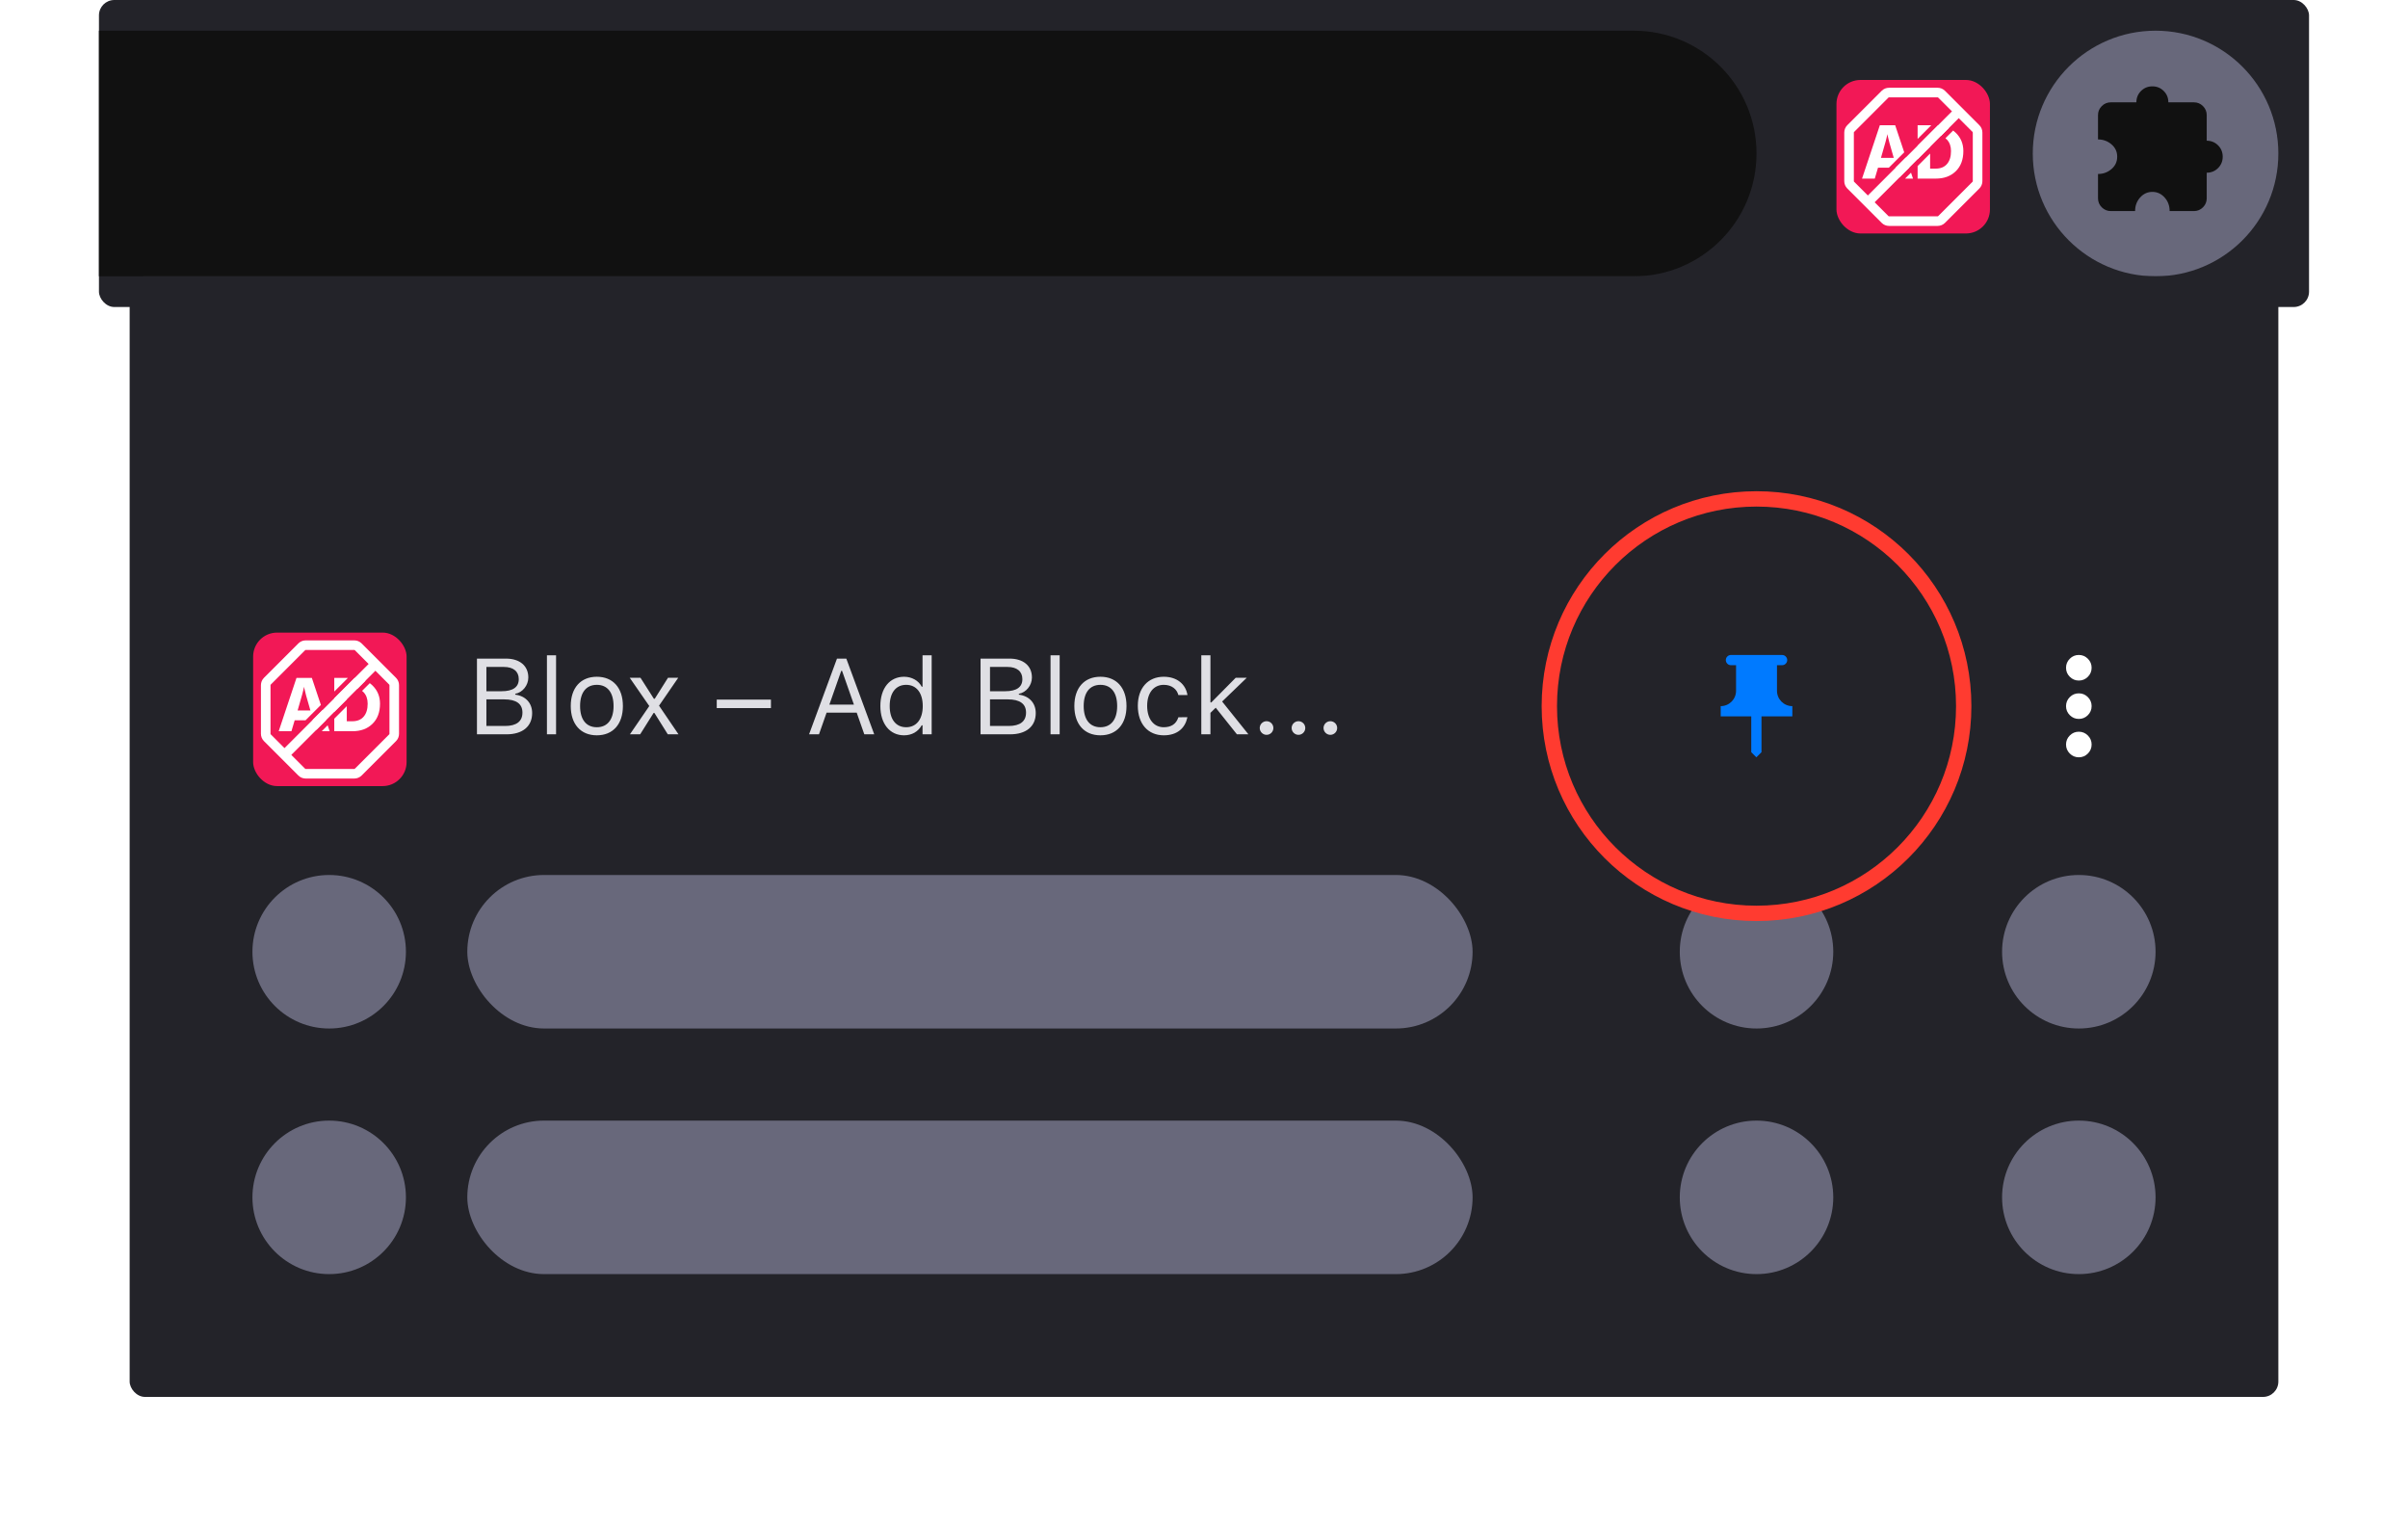 <svg width="292" height="185" viewBox="0 0 292 185" fill="none" xmlns="http://www.w3.org/2000/svg">
<rect x="12" width="268" height="37.222" rx="1.861" fill="#232329"/>
<path d="M12 3.722H198.111C206.334 3.722 213 10.388 213 18.611C213 26.834 206.334 33.5 198.111 33.5H12V3.722Z" fill="#111111"/>
<g clip-path="url(#clip0_283_2637)">
<rect x="222.695" y="9.695" width="18.61" height="18.61" rx="2.908" fill="#F21856"/>
<path fill-rule="evenodd" clip-rule="evenodd" d="M231.014 21.653H231.974L231.734 20.933L231.014 21.653ZM232.535 20.132V21.653H234.742C235.746 21.653 236.552 21.356 237.16 20.761C237.774 20.166 238.081 19.35 238.081 18.314C238.081 17.425 237.771 16.683 237.151 16.088C237.052 15.993 236.95 15.905 236.843 15.825L235.907 16.76C235.974 16.812 236.037 16.869 236.095 16.932C236.421 17.278 236.584 17.738 236.584 18.314C236.584 18.992 236.421 19.517 236.095 19.888C235.775 20.259 235.318 20.444 234.723 20.444H234.051V18.616L232.535 20.132ZM234.051 17.794L232.535 19.31V17.665L235.008 15.193C235.496 15.219 235.937 15.327 236.33 15.515L235.357 16.487C235.164 16.432 234.949 16.404 234.713 16.404H234.051V17.794ZM234.192 15.186H232.535V16.843L234.192 15.186ZM230.911 18.467L229.815 15.186H227.954L225.795 21.653H227.34L227.733 20.329H229.048L230.911 18.467ZM229.871 20.329H229.998L230.345 21.5L231.528 20.317L231.116 19.084L229.871 20.329ZM229.575 18.909L229.643 19.139H228.088L228.155 18.909C228.577 17.495 228.814 16.612 228.865 16.261L228.904 16.453C228.929 16.58 229 16.865 229.115 17.306C229.236 17.748 229.39 18.282 229.575 18.909Z" fill="white"/>
<path d="M237.383 12.817L238.206 13.639L226.653 25.193L225.83 24.37L237.383 12.817Z" fill="white"/>
<path d="M234.963 11.803C234.976 11.803 234.988 11.806 235 11.81C235.011 11.815 235.021 11.822 235.029 11.83L239.199 16.001C239.216 16.018 239.226 16.041 239.226 16.066V21.964C239.226 21.977 239.223 21.989 239.219 22C239.214 22.012 239.207 22.022 239.199 22.031L235.029 26.199C235.021 26.207 235.01 26.214 234.999 26.219C234.987 26.224 234.975 26.226 234.963 26.226H229.066C229.053 26.226 229.041 26.224 229.029 26.219C229.018 26.214 229.008 26.207 228.999 26.199L224.831 22.03C224.822 22.021 224.815 22.011 224.81 21.999C224.805 21.988 224.803 21.976 224.803 21.963V16.067C224.803 16.055 224.805 16.043 224.81 16.031C224.815 16.02 224.822 16.009 224.831 16.001L229 11.83C229.008 11.822 229.019 11.815 229.03 11.81C229.041 11.806 229.054 11.803 229.066 11.803H234.963ZM234.963 10.64H229.066C228.732 10.64 228.413 10.772 228.178 11.008L224.008 15.178C223.892 15.295 223.799 15.433 223.736 15.585C223.673 15.738 223.64 15.901 223.64 16.066V21.963C223.64 22.128 223.672 22.292 223.736 22.445C223.799 22.597 223.892 22.736 224.008 22.853L228.178 27.022C228.413 27.257 228.732 27.39 229.066 27.39H234.963C235.128 27.39 235.292 27.357 235.445 27.294C235.597 27.231 235.736 27.138 235.853 27.021L240.021 22.853C240.138 22.736 240.231 22.598 240.294 22.445C240.357 22.292 240.389 22.129 240.389 21.964V16.066C240.389 15.901 240.356 15.738 240.293 15.586C240.23 15.433 240.138 15.295 240.021 15.178L235.853 11.008C235.736 10.891 235.597 10.799 235.445 10.735C235.292 10.672 235.128 10.64 234.963 10.64Z" fill="white"/>
</g>
<circle cx="261.389" cy="18.611" r="14.889" fill="#68687B"/>
<path d="M258.908 25.59H255.961C255.534 25.59 255.169 25.438 254.865 25.134C254.561 24.83 254.409 24.465 254.41 24.039V21.093C255.03 21.093 255.573 20.896 256.038 20.502C256.504 20.108 256.736 19.607 256.736 18.999C256.736 18.391 256.504 17.891 256.038 17.497C255.573 17.103 255.03 16.906 254.41 16.905V13.958C254.41 13.532 254.562 13.167 254.866 12.863C255.17 12.559 255.535 12.407 255.961 12.407H259.063C259.063 11.865 259.25 11.406 259.625 11.031C260 10.656 260.459 10.469 261.001 10.469C261.544 10.469 262.003 10.656 262.378 11.031C262.753 11.406 262.94 11.865 262.94 12.407H266.042C266.468 12.407 266.834 12.559 267.138 12.863C267.442 13.167 267.593 13.532 267.593 13.958V17.06C268.136 17.06 268.594 17.248 268.969 17.622C269.344 17.997 269.531 18.456 269.531 18.999C269.531 19.542 269.344 20 268.969 20.375C268.594 20.75 268.136 20.938 267.593 20.938V24.039C267.593 24.466 267.441 24.831 267.137 25.135C266.833 25.439 266.468 25.591 266.042 25.59H263.095C263.095 24.944 262.892 24.395 262.485 23.942C262.078 23.49 261.583 23.264 261.001 23.264C260.42 23.264 259.925 23.49 259.518 23.942C259.111 24.395 258.907 24.944 258.908 25.59Z" fill="#111111"/>
<g filter="url(#filter0_d_334_7281)">
<rect x="15.722" y="33.5" width="260.556" height="135.861" rx="1.861" fill="#232329"/>
</g>
<path d="M32.116 60.389V48.587H39.428V49.912H33.588V53.699H39.125V55.007H33.588V59.064H39.428V60.389H32.116ZM41.211 60.389L44.229 55.981L41.178 51.572H42.855L44.948 54.852H45.079L47.148 51.572H48.743L45.75 55.923L48.784 60.389H47.116L45.03 57.06H44.899L42.806 60.389H41.211ZM53.83 60.454C52.015 60.454 51.254 59.784 51.254 58.099V52.75H49.864V51.572H51.254V49.29H52.726V51.572H54.657V52.75H52.726V57.739C52.726 58.778 53.086 59.195 54.002 59.195C54.256 59.195 54.395 59.187 54.657 59.162V60.373C54.378 60.422 54.108 60.454 53.83 60.454ZM60.251 60.544C57.732 60.544 56.21 58.778 56.21 56.013V56.005C56.21 53.282 57.764 51.417 60.161 51.417C62.557 51.417 64.013 53.2 64.013 55.833V56.389H57.666C57.707 58.213 58.713 59.277 60.283 59.277C61.477 59.277 62.214 58.712 62.451 58.181L62.483 58.107H63.907L63.89 58.172C63.588 59.367 62.328 60.544 60.251 60.544ZM60.153 52.684C58.844 52.684 57.846 53.576 57.691 55.253H62.565C62.418 53.511 61.453 52.684 60.153 52.684ZM66.221 60.389V51.572H67.644V52.897H67.775C68.217 51.965 69.043 51.417 70.343 51.417C72.323 51.417 73.427 52.586 73.427 54.68V60.389H72.004V55.024C72.004 53.437 71.349 52.676 69.942 52.676C68.536 52.676 67.644 53.625 67.644 55.171V60.389H66.221ZM79.029 60.544C77.066 60.544 75.717 59.596 75.553 58.14H77.009C77.246 58.876 77.95 59.358 79.078 59.358C80.264 59.358 81.106 58.794 81.106 57.992V57.976C81.106 57.379 80.657 56.962 79.569 56.7L78.203 56.373C76.551 55.981 75.807 55.261 75.807 53.993V53.985C75.807 52.521 77.213 51.417 79.086 51.417C80.935 51.417 82.219 52.341 82.415 53.781H81.016C80.828 53.085 80.141 52.603 79.078 52.603C78.031 52.603 77.263 53.142 77.263 53.919V53.936C77.263 54.533 77.704 54.909 78.743 55.163L80.1 55.49C81.761 55.891 82.562 56.61 82.562 57.87V57.886C82.562 59.456 81.033 60.544 79.029 60.544ZM85.523 49.871C84.983 49.871 84.541 49.429 84.541 48.89C84.541 48.35 84.983 47.908 85.523 47.908C86.063 47.908 86.504 48.35 86.504 48.89C86.504 49.429 86.063 49.871 85.523 49.871ZM84.803 60.389V51.572H86.226V60.389H84.803ZM92.532 60.544C90.021 60.544 88.467 58.81 88.467 55.989V55.972C88.467 53.142 90.021 51.417 92.532 51.417C95.043 51.417 96.597 53.142 96.597 55.972V55.989C96.597 58.81 95.043 60.544 92.532 60.544ZM92.532 59.285C94.201 59.285 95.141 58.066 95.141 55.989V55.972C95.141 53.887 94.201 52.676 92.532 52.676C90.864 52.676 89.923 53.887 89.923 55.972V55.989C89.923 58.066 90.864 59.285 92.532 59.285ZM98.805 60.389V51.572H100.228V52.897H100.359C100.801 51.965 101.627 51.417 102.927 51.417C104.906 51.417 106.011 52.586 106.011 54.68V60.389H104.588V55.024C104.588 53.437 103.933 52.676 102.526 52.676C101.12 52.676 100.228 53.625 100.228 55.171V60.389H98.805ZM111.613 60.544C109.65 60.544 108.301 59.596 108.137 58.14H109.593C109.83 58.876 110.533 59.358 111.662 59.358C112.848 59.358 113.69 58.794 113.69 57.992V57.976C113.69 57.379 113.241 56.962 112.153 56.7L110.787 56.373C109.135 55.981 108.391 55.261 108.391 53.993V53.985C108.391 52.521 109.797 51.417 111.67 51.417C113.519 51.417 114.803 52.341 114.999 53.781H113.6C113.412 53.085 112.725 52.603 111.662 52.603C110.615 52.603 109.846 53.142 109.846 53.919V53.936C109.846 54.533 110.288 54.909 111.327 55.163L112.684 55.49C114.345 55.891 115.146 56.61 115.146 57.87V57.886C115.146 59.456 113.617 60.544 111.613 60.544Z" fill="#232329"/>
<g clip-path="url(#clip1_283_2637)">
<rect x="30.695" y="76.695" width="18.61" height="18.61" rx="2.908" fill="#F21856"/>
<path fill-rule="evenodd" clip-rule="evenodd" d="M39.014 88.653H39.974L39.734 87.933L39.014 88.653ZM40.535 87.132V88.653H42.742C43.746 88.653 44.553 88.356 45.16 87.761C45.774 87.166 46.081 86.35 46.081 85.314C46.081 84.425 45.771 83.683 45.151 83.088C45.052 82.993 44.95 82.905 44.843 82.825L43.907 83.76C43.974 83.812 44.037 83.869 44.095 83.932C44.421 84.278 44.584 84.738 44.584 85.314C44.584 85.992 44.421 86.517 44.095 86.888C43.775 87.259 43.318 87.444 42.723 87.444H42.051V85.616L40.535 87.132ZM42.051 84.794L40.535 86.31V84.665L43.008 82.192C43.496 82.219 43.937 82.327 44.33 82.515L43.358 83.487C43.164 83.432 42.949 83.404 42.713 83.404H42.051V84.794ZM42.192 82.186H40.535V83.843L42.192 82.186ZM38.911 85.467L37.815 82.186H35.954L33.795 88.653H35.34L35.733 87.329H37.048L38.911 85.467ZM37.871 87.329H37.998L38.345 88.5L39.528 87.317L39.117 86.084L37.871 87.329ZM37.575 85.909L37.643 86.139H36.088L36.155 85.909C36.578 84.495 36.814 83.612 36.865 83.261L36.904 83.453C36.929 83.58 37 83.865 37.115 84.306C37.236 84.748 37.39 85.282 37.575 85.909Z" fill="white"/>
<path d="M45.383 79.817L46.206 80.639L34.653 92.193L33.83 91.37L45.383 79.817Z" fill="white"/>
<path d="M42.963 78.803C42.976 78.803 42.988 78.805 43 78.81C43.011 78.815 43.021 78.822 43.029 78.83L47.199 83.001C47.216 83.018 47.226 83.041 47.226 83.066V88.964C47.226 88.977 47.224 88.989 47.219 89.001C47.214 89.012 47.208 89.022 47.199 89.031L43.029 93.199C43.02 93.207 43.01 93.214 42.999 93.219C42.987 93.224 42.975 93.226 42.963 93.226H37.066C37.053 93.226 37.041 93.224 37.029 93.219C37.018 93.214 37.008 93.207 36.999 93.199L32.831 89.03C32.822 89.021 32.815 89.011 32.81 88.999C32.805 88.988 32.803 88.975 32.803 88.963V83.067C32.803 83.055 32.806 83.043 32.81 83.031C32.815 83.02 32.822 83.009 32.831 83.001L37 78.83C37.008 78.822 37.019 78.815 37.03 78.81C37.041 78.805 37.054 78.803 37.066 78.803H42.963ZM42.963 77.64H37.066C36.732 77.64 36.413 77.772 36.178 78.008L32.008 82.178C31.892 82.295 31.799 82.433 31.736 82.585C31.673 82.738 31.64 82.901 31.64 83.066V88.963C31.64 89.128 31.672 89.292 31.736 89.445C31.799 89.597 31.892 89.736 32.008 89.853L36.178 94.022C36.413 94.257 36.732 94.39 37.066 94.39H42.963C43.129 94.39 43.292 94.357 43.445 94.294C43.597 94.231 43.736 94.138 43.853 94.021L48.021 89.853C48.138 89.736 48.23 89.598 48.294 89.445C48.357 89.292 48.389 89.129 48.389 88.964V83.066C48.389 82.901 48.356 82.738 48.293 82.586C48.23 82.433 48.138 82.295 48.021 82.178L43.853 78.008C43.736 77.891 43.597 77.799 43.445 77.735C43.292 77.672 43.128 77.64 42.963 77.64Z" fill="white"/>
</g>
<path d="M57.837 89.028V79.849H61.349C63.034 79.849 64.065 80.733 64.065 82.132V82.145C64.065 83.093 63.365 83.958 62.481 84.117V84.219C63.734 84.378 64.529 85.237 64.529 86.445V86.458C64.529 88.067 63.371 89.028 61.419 89.028H57.837ZM61.107 80.86H58.982V83.805H60.814C62.201 83.805 62.907 83.309 62.907 82.342V82.329C62.907 81.401 62.245 80.86 61.107 80.86ZM61.139 84.791H58.982V88.016H61.247C62.627 88.016 63.352 87.457 63.352 86.401V86.388C63.352 85.332 62.602 84.791 61.139 84.791ZM66.323 89.028V79.448H67.43V89.028H66.323ZM72.373 89.149C70.42 89.149 69.211 87.8 69.211 85.605V85.593C69.211 83.392 70.42 82.049 72.373 82.049C74.326 82.049 75.534 83.392 75.534 85.593V85.605C75.534 87.8 74.326 89.149 72.373 89.149ZM72.373 88.169C73.67 88.169 74.402 87.221 74.402 85.605V85.593C74.402 83.971 73.67 83.029 72.373 83.029C71.075 83.029 70.343 83.971 70.343 85.593V85.605C70.343 87.221 71.075 88.169 72.373 88.169ZM76.386 89.028L78.734 85.599L76.361 82.17H77.665L79.294 84.721H79.395L81.005 82.17H82.245L79.917 85.555L82.277 89.028H80.979L79.357 86.439H79.255L77.627 89.028H76.386ZM86.914 85.847V84.817H93.486V85.847H86.914ZM98.11 89.028L101.494 79.849H102.627L106.011 89.028H104.808L103.886 86.401H100.235L99.312 89.028H98.11ZM102.01 81.331L100.572 85.427H103.549L102.111 81.331H102.01ZM109.63 89.149C107.894 89.149 106.755 87.743 106.755 85.605V85.593C106.755 83.443 107.887 82.049 109.63 82.049C110.572 82.049 111.392 82.52 111.768 83.252H111.869V79.448H112.976V89.028H111.869V87.934H111.768C111.348 88.697 110.584 89.149 109.63 89.149ZM109.885 88.169C111.132 88.169 111.895 87.189 111.895 85.605V85.593C111.895 84.009 111.132 83.029 109.885 83.029C108.632 83.029 107.887 83.996 107.887 85.593V85.605C107.887 87.202 108.632 88.169 109.885 88.169ZM118.905 89.028V79.849H122.416C124.102 79.849 125.133 80.733 125.133 82.132V82.145C125.133 83.093 124.433 83.958 123.549 84.117V84.219C124.802 84.378 125.597 85.237 125.597 86.445V86.458C125.597 88.067 124.439 89.028 122.486 89.028H118.905ZM122.175 80.86H120.05V83.805H121.882C123.269 83.805 123.975 83.309 123.975 82.342V82.329C123.975 81.401 123.313 80.86 122.175 80.86ZM122.206 84.791H120.05V88.016H122.315C123.695 88.016 124.42 87.457 124.42 86.401V86.388C124.42 85.332 123.669 84.791 122.206 84.791ZM127.391 89.028V79.448H128.498V89.028H127.391ZM133.44 89.149C131.487 89.149 130.279 87.8 130.279 85.605V85.593C130.279 83.392 131.487 82.049 133.44 82.049C135.393 82.049 136.602 83.392 136.602 85.593V85.605C136.602 87.8 135.393 89.149 133.44 89.149ZM133.44 88.169C134.738 88.169 135.47 87.221 135.47 85.605V85.593C135.47 83.971 134.738 83.029 133.44 83.029C132.143 83.029 131.411 83.971 131.411 85.593V85.605C131.411 87.221 132.143 88.169 133.44 88.169ZM141.125 89.149C139.204 89.149 137.976 87.755 137.976 85.58V85.567C137.976 83.436 139.197 82.049 141.118 82.049C142.785 82.049 143.784 83.01 143.987 84.231L143.994 84.27H142.893L142.887 84.251C142.715 83.576 142.104 83.029 141.118 83.029C139.884 83.029 139.108 84.022 139.108 85.567V85.58C139.108 87.158 139.897 88.169 141.118 88.169C142.041 88.169 142.626 87.762 142.88 86.999L142.893 86.96L143.987 86.954L143.974 87.024C143.695 88.264 142.772 89.149 141.125 89.149ZM145.673 89.028V79.448H146.78V85.166H146.882L149.846 82.17H151.188L148.198 85.052L151.385 89.028H149.992L147.422 85.803L146.78 86.426V89.028H145.673ZM153.586 89.091C153.135 89.091 152.759 88.716 152.759 88.264C152.759 87.806 153.135 87.438 153.586 87.438C154.044 87.438 154.413 87.806 154.413 88.264C154.413 88.716 154.044 89.091 153.586 89.091ZM157.454 89.091C157.002 89.091 156.627 88.716 156.627 88.264C156.627 87.806 157.002 87.438 157.454 87.438C157.912 87.438 158.281 87.806 158.281 88.264C158.281 88.716 157.912 89.091 157.454 89.091ZM161.322 89.091C160.87 89.091 160.495 88.716 160.495 88.264C160.495 87.806 160.87 87.438 161.322 87.438C161.78 87.438 162.148 87.806 162.148 88.264C162.148 88.716 161.78 89.091 161.322 89.091Z" fill="#DFDFE4"/>
<circle cx="39.917" cy="115.389" r="9.306" fill="#68687B"/>
<circle cx="213" cy="115.389" r="9.306" fill="#68687B"/>
<circle cx="252.083" cy="115.389" r="9.306" fill="#68687B"/>
<rect x="56.667" y="106.083" width="121.903" height="18.611" rx="9.306" fill="#68687B"/>
<circle cx="213" cy="85.611" r="25.125" fill="#232329" stroke="#FF3B30" stroke-width="1.861"/>
<path fill-rule="evenodd" clip-rule="evenodd" d="M215.482 83.75V80.648H216.102C216.443 80.648 216.722 80.369 216.722 80.028C216.722 79.687 216.443 79.407 216.102 79.407H209.898C209.557 79.407 209.278 79.687 209.278 80.028C209.278 80.369 209.557 80.648 209.898 80.648H210.519V83.75C210.519 84.78 209.687 85.611 208.657 85.611V86.852H212.361V91.194L212.981 91.815L213.602 91.194V86.852H217.343V85.611C216.313 85.611 215.482 84.78 215.482 83.75Z" fill="#007AFF"/>
<path d="M252.084 91.815C251.657 91.815 251.292 91.663 250.988 91.359C250.684 91.055 250.532 90.69 250.533 90.264C250.533 89.837 250.685 89.472 250.989 89.168C251.293 88.864 251.658 88.712 252.084 88.713C252.51 88.713 252.875 88.865 253.179 89.169C253.483 89.473 253.635 89.838 253.635 90.264C253.635 90.69 253.483 91.056 253.179 91.36C252.875 91.664 252.51 91.815 252.084 91.815ZM252.084 87.162C251.657 87.162 251.292 87.01 250.988 86.706C250.684 86.402 250.532 86.037 250.533 85.611C250.533 85.185 250.685 84.819 250.989 84.515C251.293 84.211 251.658 84.06 252.084 84.06C252.51 84.06 252.875 84.212 253.179 84.516C253.483 84.82 253.635 85.185 253.635 85.611C253.635 86.038 253.483 86.403 253.179 86.707C252.875 87.011 252.51 87.162 252.084 87.162ZM252.084 82.509C251.657 82.509 251.292 82.357 250.988 82.053C250.684 81.749 250.532 81.384 250.533 80.958C250.533 80.532 250.685 80.167 250.989 79.863C251.293 79.559 251.658 79.407 252.084 79.407C252.51 79.407 252.875 79.559 253.179 79.863C253.483 80.167 253.635 80.532 253.635 80.958C253.635 81.385 253.483 81.75 253.179 82.054C252.875 82.358 252.51 82.51 252.084 82.509Z" fill="white"/>
<circle cx="39.917" cy="145.167" r="9.306" fill="#68687B"/>
<circle cx="213" cy="145.167" r="9.306" fill="#68687B"/>
<circle cx="252.083" cy="145.167" r="9.306" fill="#68687B"/>
<rect x="56.667" y="135.861" width="121.903" height="18.611" rx="9.306" fill="#68687B"/>
<defs>
<filter id="filter0_d_334_7281" x="0.833" y="18.611" width="290.333" height="165.639" filterUnits="userSpaceOnUse" color-interpolation-filters="sRGB">
<feFlood flood-opacity="0" result="BackgroundImageFix"/>
<feColorMatrix in="SourceAlpha" type="matrix" values="0 0 0 0 0 0 0 0 0 0 0 0 0 0 0 0 0 0 127 0" result="hardAlpha"/>
<feOffset/>
<feGaussianBlur stdDeviation="7.444"/>
<feComposite in2="hardAlpha" operator="out"/>
<feColorMatrix type="matrix" values="0 0 0 0 0 0 0 0 0 0 0 0 0 0 0 0 0 0 0.2 0"/>
<feBlend mode="normal" in2="BackgroundImageFix" result="effect1_dropShadow_334_7281"/>
<feBlend mode="normal" in="SourceGraphic" in2="effect1_dropShadow_334_7281" result="shape"/>
</filter>
<radialGradient id="paint0_radial_334_7281" cx="0" cy="0" r="1" gradientUnits="userSpaceOnUse" gradientTransform="translate(227.638 29.738) rotate(-90) scale(18.444 17.154)">
<stop stop-color="#A7002E"/>
<stop offset="0.1" stop-color="#F21856"/>
<stop offset="0.5" stop-color="#F21856"/>
<stop offset="1" stop-color="#BD0996"/>
</radialGradient>
<radialGradient id="paint1_radial_334_7281" cx="0" cy="0" r="1" gradientUnits="userSpaceOnUse" gradientTransform="translate(219.578 11.036) rotate(78.681) scale(8.245 33.984)">
<stop stop-color="#F20045"/>
<stop offset="0.128" stop-color="#F20045"/>
<stop offset="1" stop-color="#EB03FD" stop-opacity="0"/>
</radialGradient>
<radialGradient id="paint2_radial_334_7281" cx="0" cy="0" r="1" gradientUnits="userSpaceOnUse" gradientTransform="translate(35.638 96.738) rotate(-90) scale(18.444 17.154)">
<stop stop-color="#A7002E"/>
<stop offset="0.1" stop-color="#F21856"/>
<stop offset="0.5" stop-color="#F21856"/>
<stop offset="1" stop-color="#BD0996"/>
</radialGradient>
<radialGradient id="paint3_radial_334_7281" cx="0" cy="0" r="1" gradientUnits="userSpaceOnUse" gradientTransform="translate(27.578 78.036) rotate(78.681) scale(8.245 33.984)">
<stop stop-color="#F20045"/>
<stop offset="0.128" stop-color="#F20045"/>
<stop offset="1" stop-color="#EB03FD" stop-opacity="0"/>
</radialGradient>
<clipPath id="clip0_334_7281">
<rect width="18.61" height="18.61" fill="white" transform="translate(222.695 9.695)"/>
</clipPath>
<clipPath id="clip1_334_7281">
<rect width="18.61" height="18.61" fill="white" transform="translate(30.695 76.695)"/>
</clipPath>
</defs>
</svg>
